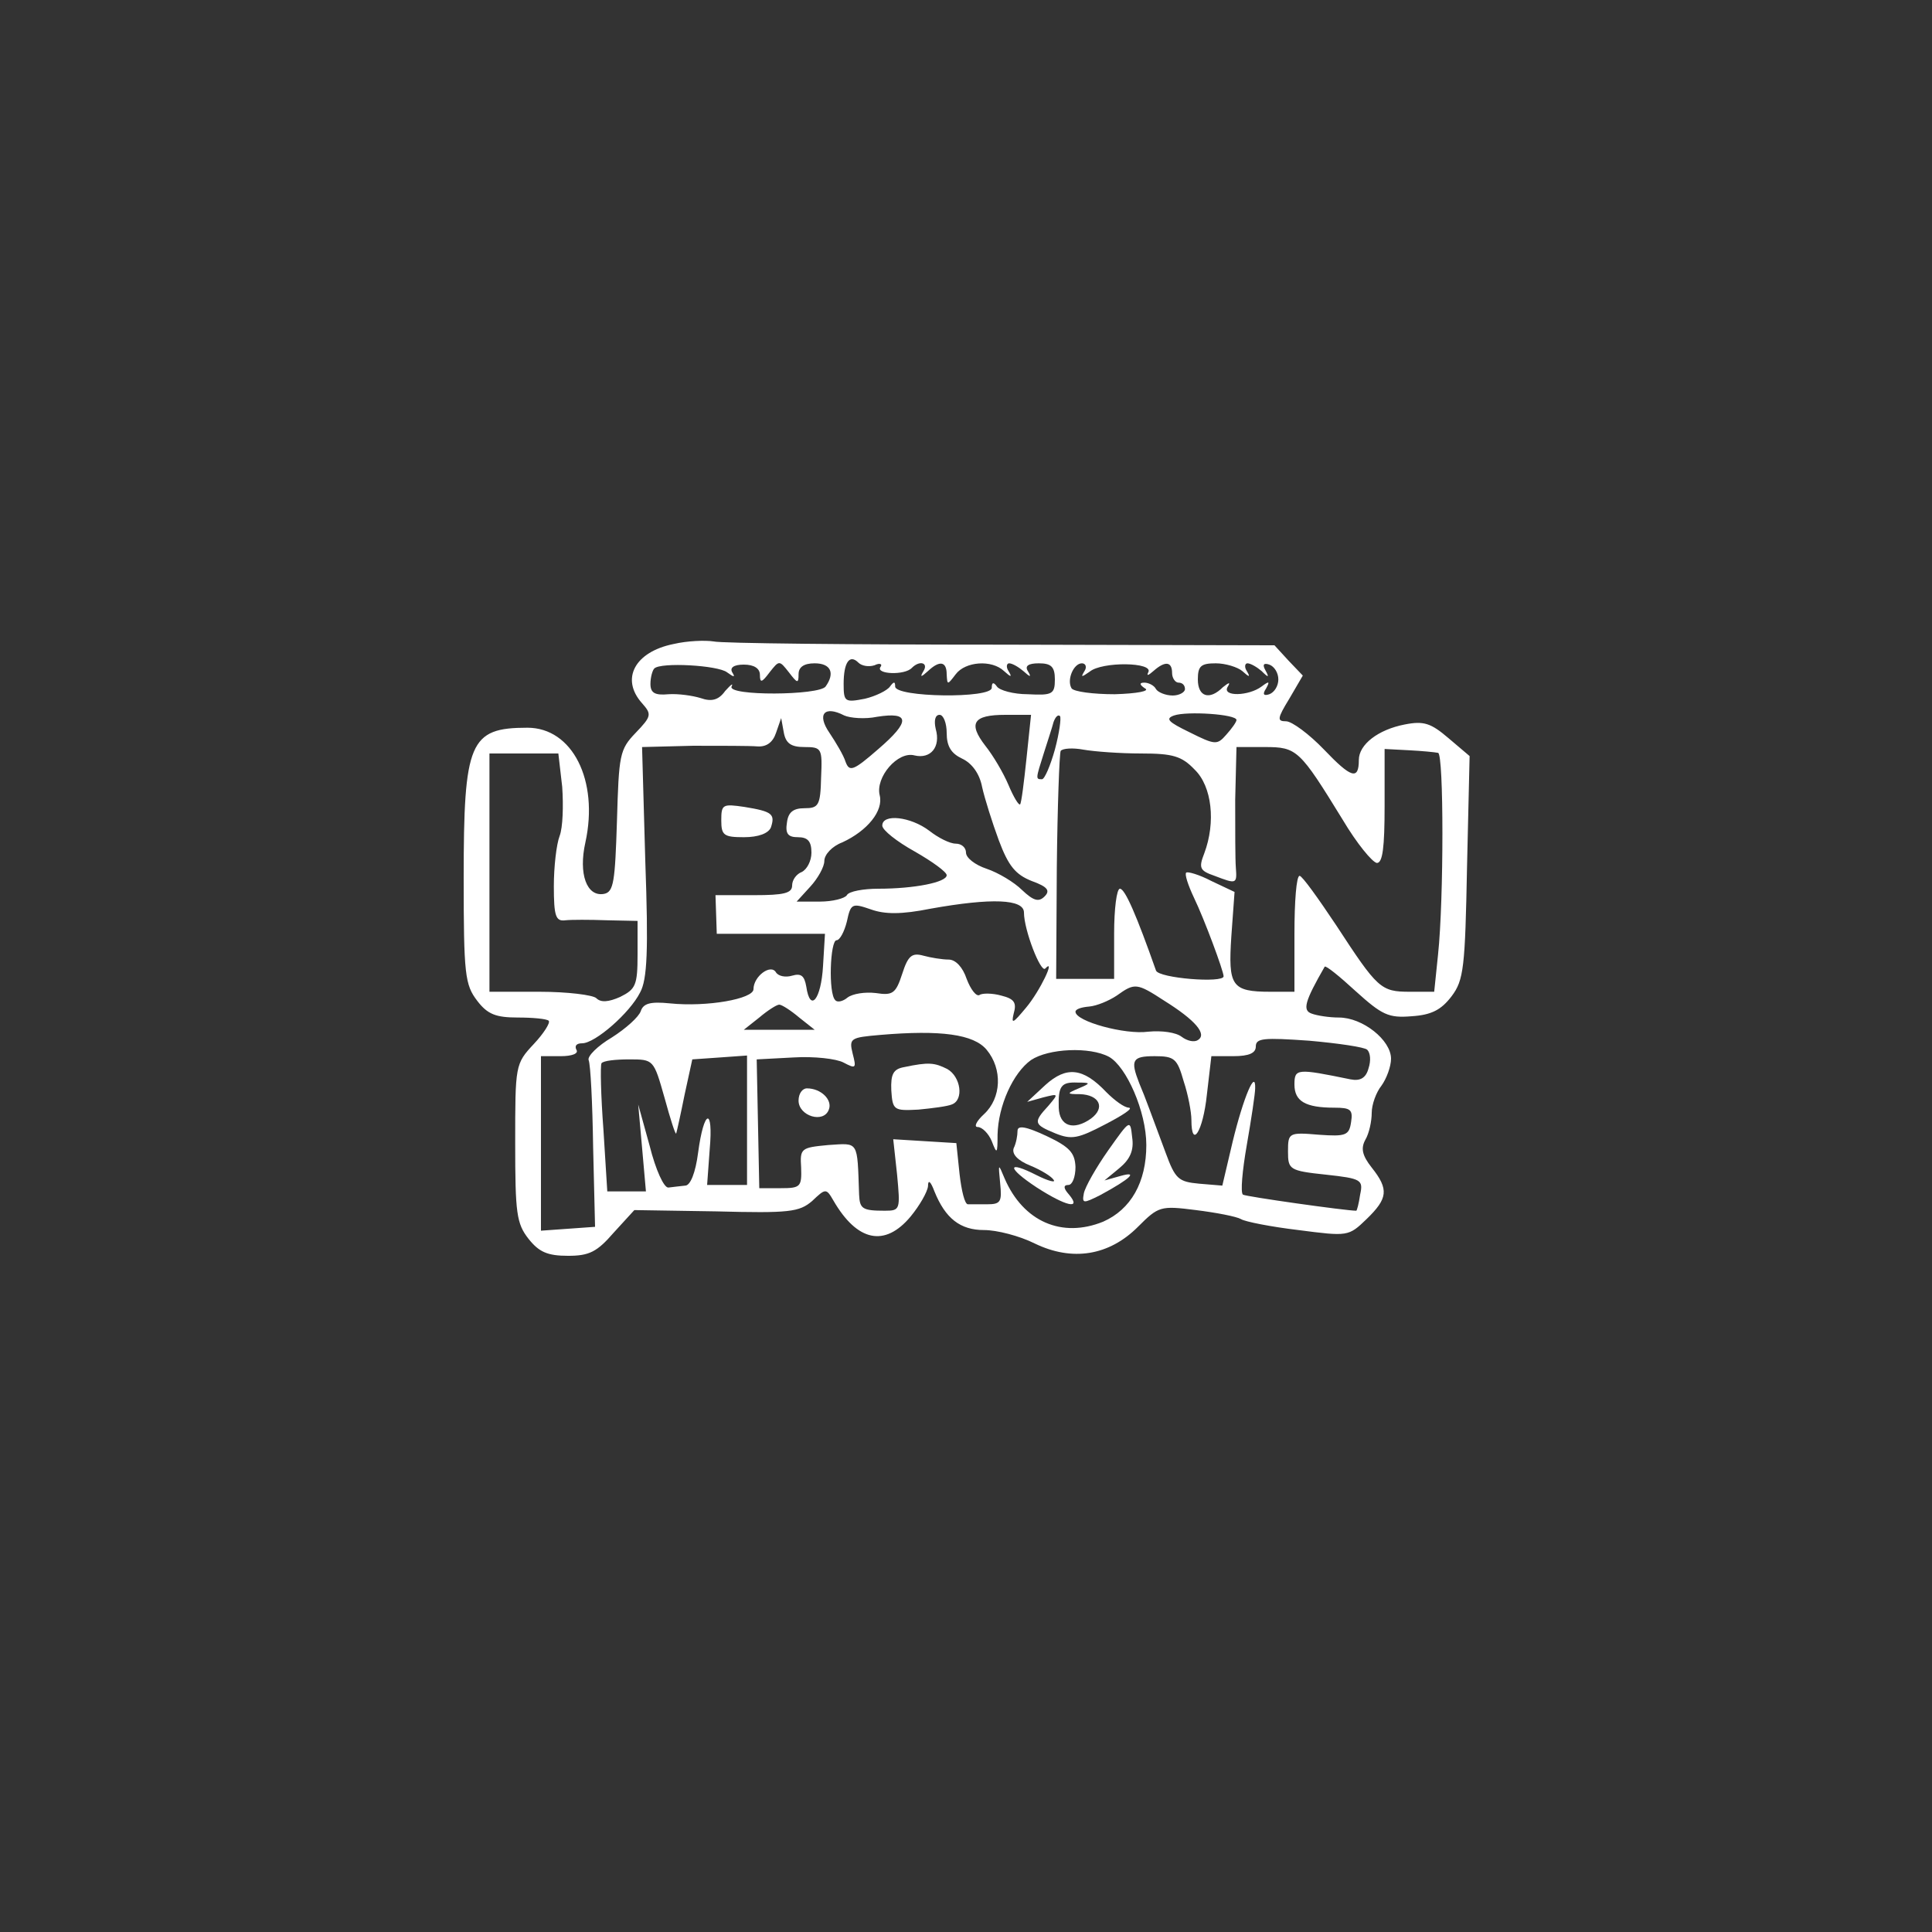  <svg  version="1.0" xmlns="http://www.w3.org/2000/svg"  width="300pt" height="300pt" viewBox="0 0 300 300"  preserveAspectRatio="xMidYMid meet"><rect x="0" y="0" width="300" height="300" fill="#333333" stroke="none"/>  <g transform="translate(0,300) scale(0.1,-0.1)" fill="#ffffff" stroke="none"> <path d="M1046 2000 c-60 -12 -83 -54 -49 -92 15 -17 15 -20 -10 -46 -25 -26 -26 -34 -29 -137 -3 -94 -5 -110 -20 -113 -27 -5 -40 31 -29 80 21 96 -20 178 -90 178 -90 0 -99 -22 -99 -233 0 -151 2 -166 21 -191 16 -21 29 -26 63 -26 23 0 45 -2 48 -5 3 -3 -8 -20 -23 -36 -29 -31 -29 -33 -29 -154 0 -109 2 -125 21 -149 16 -20 29 -26 61 -26 33 0 45 6 71 36 l32 35 127 -2 c114 -3 129 -1 149 16 21 20 22 20 33 1 37 -64 80 -73 120 -25 14 17 26 38 27 47 0 11 4 8 10 -8 17 -42 40 -60 77 -60 20 0 55 -9 79 -21 58 -28 115 -19 160 26 32 32 35 33 90 26 32 -4 63 -10 70 -14 6 -4 47 -12 89 -17 77 -10 78 -10 106 17 33 32 35 46 8 80 -15 19 -17 30 -10 43 6 10 10 29 10 42 0 13 7 32 15 42 8 11 15 30 15 42 0 29 -44 64 -81 64 -15 0 -34 3 -42 6 -15 5 -11 19 20 73 2 2 23 -15 48 -38 41 -37 51 -42 87 -39 31 2 46 10 62 31 19 25 21 45 24 201 l4 172 -33 28 c-27 23 -38 27 -68 21 -41 -8 -71 -31 -71 -55 0 -32 -12 -28 -54 16 -23 24 -50 44 -59 44 -14 0 -14 4 5 35 l21 36 -22 23 -22 24 -424 1 c-234 0 -435 2 -447 5 -13 2 -41 1 -62 -4z m312 -33 c8 4 13 2 9 -3 -7 -11 38 -13 49 -1 12 12 26 8 18 -5 -6 -10 -4 -10 7 0 18 17 29 15 29 -5 1 -17 1 -17 14 0 15 20 56 23 75 5 11 -10 13 -10 7 0 -4 6 -3 12 1 12 5 0 15 -6 22 -12 11 -10 13 -10 7 0 -5 8 1 12 17 12 19 0 25 -5 25 -25 0 -23 -4 -25 -42 -23 -22 0 -44 6 -48 12 -5 7 -8 7 -8 -2 0 -17 -150 -15 -150 2 0 8 -2 8 -8 0 -4 -6 -22 -15 -39 -19 -31 -6 -33 -5 -33 23 0 33 9 47 23 33 5 -5 16 -7 25 -4z m-229 -11 c11 -8 13 -8 8 0 -4 7 2 12 18 12 16 0 25 -6 25 -16 0 -13 3 -12 15 4 15 19 15 19 30 0 13 -17 15 -18 15 -3 0 11 8 17 25 17 25 0 32 -15 17 -36 -10 -14 -153 -15 -146 0 3 6 -1 3 -10 -7 -10 -14 -21 -17 -38 -11 -13 4 -35 7 -50 6 -21 -2 -28 2 -28 16 0 10 3 21 6 24 10 10 99 5 113 -6z m555 2 c-6 -10 -5 -10 8 -1 19 16 100 15 91 -1 -3 -6 0 -5 8 2 18 16 29 15 29 -3 0 -8 5 -15 10 -15 6 0 10 -4 10 -10 0 -5 -9 -10 -19 -10 -11 0 -23 5 -26 10 -3 6 -12 10 -18 10 -8 0 -8 -3 1 -9 8 -4 -12 -8 -47 -9 -34 0 -63 4 -67 9 -8 13 3 39 16 39 6 0 8 -6 4 -12z m245 0 c11 -10 13 -10 7 0 -4 6 -3 12 1 12 5 0 15 -6 22 -12 11 -11 12 -10 6 1 -5 9 -3 12 6 9 8 -3 14 -13 14 -23 0 -10 -6 -20 -14 -23 -9 -3 -11 0 -5 9 6 11 5 12 -7 3 -20 -15 -61 -16 -53 -1 5 8 3 8 -7 0 -21 -21 -39 -15 -39 12 0 21 5 25 28 25 15 0 34 -6 41 -12z m-567 -71 c51 8 52 -7 2 -50 -39 -34 -45 -36 -51 -20 -3 10 -15 30 -25 45 -20 29 -8 43 23 27 9 -4 32 -6 51 -2z m558 -5 c0 -3 -7 -13 -16 -23 -14 -16 -17 -16 -57 4 -33 16 -38 21 -24 26 20 7 97 2 97 -7z m-450 -20 c0 -21 7 -32 24 -40 15 -7 27 -23 31 -44 4 -18 16 -56 26 -83 15 -40 26 -53 51 -63 25 -9 29 -15 20 -24 -9 -9 -17 -7 -35 10 -12 12 -37 27 -55 33 -18 6 -32 17 -32 25 0 8 -7 14 -16 14 -9 0 -27 9 -41 20 -29 22 -73 27 -73 8 0 -7 23 -25 50 -40 28 -16 50 -32 50 -37 0 -11 -50 -21 -106 -21 -23 0 -46 -4 -49 -10 -3 -5 -22 -10 -42 -10 l-36 0 21 23 c12 13 22 31 22 40 0 10 12 23 28 29 39 18 64 49 58 73 -7 28 28 69 54 62 25 -6 41 13 33 41 -3 13 -1 22 6 22 6 0 11 -13 11 -28z m124 -39 c-4 -38 -8 -70 -10 -72 -2 -2 -10 11 -18 30 -8 19 -24 46 -36 61 -27 35 -19 48 31 48 l40 0 -7 -67z m44 13 c-7 -25 -16 -46 -20 -46 -10 0 -10 0 3 41 6 19 13 40 15 48 3 8 7 12 10 9 2 -3 -1 -26 -8 -52z m-389 4 c27 0 28 -2 26 -47 -1 -44 -4 -48 -26 -48 -17 0 -25 -6 -27 -22 -3 -18 2 -23 17 -23 15 0 21 -6 21 -24 0 -13 -7 -26 -15 -30 -8 -3 -15 -12 -15 -21 0 -12 -13 -15 -59 -15 l-60 0 1 -30 1 -30 84 0 84 0 -3 -50 c-3 -52 -20 -73 -26 -32 -3 17 -8 21 -22 17 -10 -3 -21 -1 -25 5 -8 14 -35 -6 -35 -26 0 -15 -72 -28 -130 -22 -30 3 -41 0 -45 -12 -3 -9 -23 -27 -45 -41 -22 -13 -38 -29 -36 -35 3 -7 6 -67 7 -135 l3 -124 -42 -3 -42 -3 0 135 0 136 31 0 c17 0 28 4 24 10 -3 6 0 10 9 10 20 0 74 47 90 79 11 20 13 65 8 204 l-5 177 79 2 c43 0 89 0 100 -1 14 -1 24 6 29 21 l8 23 4 -22 c3 -17 11 -23 32 -23z m523 -10 c49 0 63 -4 83 -25 27 -26 33 -82 15 -130 -9 -23 -7 -27 16 -35 34 -13 35 -13 33 13 -1 12 -1 59 -1 105 l2 82 44 0 c50 0 54 -4 121 -113 22 -37 46 -66 53 -67 9 0 12 24 12 89 l0 88 38 -2 c20 -1 40 -3 45 -4 9 -1 9 -228 0 -313 l-6 -58 -38 0 c-45 0 -50 5 -114 103 -28 42 -53 77 -57 77 -5 0 -8 -40 -8 -90 l0 -90 -37 0 c-61 0 -66 9 -61 86 l5 69 -36 17 c-19 10 -37 15 -39 13 -3 -2 3 -20 12 -39 16 -33 46 -114 46 -122 0 -11 -101 -3 -105 9 -30 85 -48 127 -56 127 -5 0 -9 -31 -9 -70 l0 -70 -45 0 -45 0 1 173 c1 94 4 176 6 181 3 4 19 5 35 2 17 -3 57 -6 90 -6z m-899 -52 c2 -29 1 -63 -4 -76 -5 -13 -9 -48 -9 -78 0 -47 3 -55 18 -53 9 1 38 1 65 0 l47 -1 0 -52 c0 -48 -3 -54 -27 -66 -18 -8 -30 -9 -37 -2 -5 5 -45 10 -88 10 l-78 0 0 185 0 185 54 0 53 0 6 -52z m572 -189 c95 17 145 15 145 -6 0 -27 26 -94 33 -87 17 18 -8 -35 -30 -61 -20 -24 -23 -26 -19 -9 5 17 1 23 -19 28 -14 4 -30 4 -34 1 -5 -3 -14 9 -20 25 -6 18 -17 30 -28 30 -10 0 -28 3 -39 6 -18 5 -24 0 -33 -28 -10 -31 -15 -34 -41 -30 -17 2 -36 -1 -44 -7 -7 -6 -16 -8 -19 -4 -11 10 -8 93 2 93 5 0 12 13 16 29 6 28 8 29 37 19 22 -8 48 -8 93 1z m363 -143 c48 -30 67 -52 52 -61 -6 -4 -17 -1 -25 5 -9 7 -31 10 -52 8 -36 -5 -113 16 -113 31 0 4 9 7 21 8 12 1 31 9 43 17 28 20 31 20 74 -8z m-567 -26 l24 -19 -55 0 -55 0 24 19 c13 11 27 20 31 20 4 0 18 -9 31 -20z m291 -50 c25 -30 23 -75 -4 -100 -12 -11 -16 -20 -10 -20 7 0 17 -10 22 -22 8 -21 9 -20 9 10 1 45 24 96 52 116 27 18 91 21 121 5 27 -15 58 -85 58 -137 0 -58 -24 -100 -67 -119 -64 -26 -124 0 -153 67 -10 24 -10 24 -7 -7 3 -29 1 -33 -20 -33 -13 0 -26 0 -30 0 -5 0 -10 21 -13 47 l-5 48 -49 3 -49 3 6 -55 c5 -54 5 -56 -19 -56 -35 0 -39 3 -40 25 -3 85 0 80 -48 77 -42 -4 -44 -5 -42 -35 1 -30 -1 -32 -32 -32 l-33 0 -2 100 -2 100 57 3 c32 2 67 -2 78 -8 19 -10 20 -9 14 14 -6 24 -3 25 43 29 94 8 145 1 165 -23z m591 0 c5 -5 6 -17 2 -29 -4 -15 -13 -20 -28 -17 -83 17 -87 17 -87 -8 0 -26 17 -36 62 -36 25 0 29 -3 26 -22 -3 -21 -8 -23 -50 -20 -47 4 -48 3 -48 -26 0 -28 2 -30 59 -36 55 -6 58 -8 53 -31 -2 -14 -5 -25 -6 -25 -16 0 -172 22 -176 25 -4 3 -1 37 6 77 7 40 13 80 13 88 1 31 -18 -13 -35 -83 l-16 -68 -36 3 c-32 3 -37 7 -52 48 -24 64 -30 82 -41 108 -14 36 -11 42 24 42 31 0 35 -4 45 -39 7 -21 12 -48 12 -60 0 -46 18 -18 24 39 l7 60 34 0 c25 0 35 5 35 15 0 13 12 14 83 9 45 -4 86 -10 90 -14z m-1091 -75 c9 -33 17 -58 18 -55 1 3 7 30 13 60 l12 55 43 3 42 3 0 -100 0 -101 -31 0 -31 0 4 55 c6 67 -9 63 -18 -5 -4 -31 -12 -51 -20 -51 -8 -1 -19 -2 -26 -3 -7 -1 -20 28 -29 64 l-18 65 6 -67 6 -68 -30 0 -30 0 -6 96 c-4 53 -5 99 -3 103 3 4 22 6 43 6 38 0 38 0 55 -60z"/> <path d="M1120 1726 c0 -23 4 -26 35 -26 23 0 38 6 42 15 7 21 2 25 -41 32 -34 5 -36 4 -36 -21z"/> <path d="M1404 1343 c-17 -3 -21 -11 -20 -36 2 -31 4 -32 42 -30 21 2 45 5 52 8 19 7 14 43 -7 55 -20 10 -29 11 -67 3z"/> <path d="M1623 1315 l-28 -26 25 7 c24 6 24 6 8 -13 -24 -26 -23 -29 11 -43 25 -10 35 -8 77 14 27 14 44 25 37 26 -7 0 -22 11 -35 24 -36 38 -62 41 -95 11z m52 -5 c-19 -8 -19 -9 2 -9 30 -1 40 -21 17 -38 -27 -19 -49 -12 -50 17 -1 34 4 40 29 39 21 0 21 -1 2 -9z"/> <path d="M1240 1291 c0 -24 39 -36 47 -14 6 15 -12 33 -34 33 -7 0 -13 -8 -13 -19z"/> <path d="M1580 1244 c0 -7 -2 -19 -6 -27 -3 -9 6 -19 26 -27 17 -7 33 -17 36 -22 4 -5 -8 -2 -26 7 -47 24 -47 12 0 -19 45 -29 70 -35 50 -11 -9 10 -9 15 -1 15 6 0 11 12 11 28 -1 22 -9 31 -45 48 -32 15 -45 17 -45 8z"/> <path d="M1721 1214 c-19 -27 -36 -57 -38 -67 -3 -16 -1 -16 25 -3 48 26 60 38 32 30 l-25 -7 23 19 c17 14 23 28 20 48 -3 28 -3 28 -37 -20z"/> </g> </svg> 